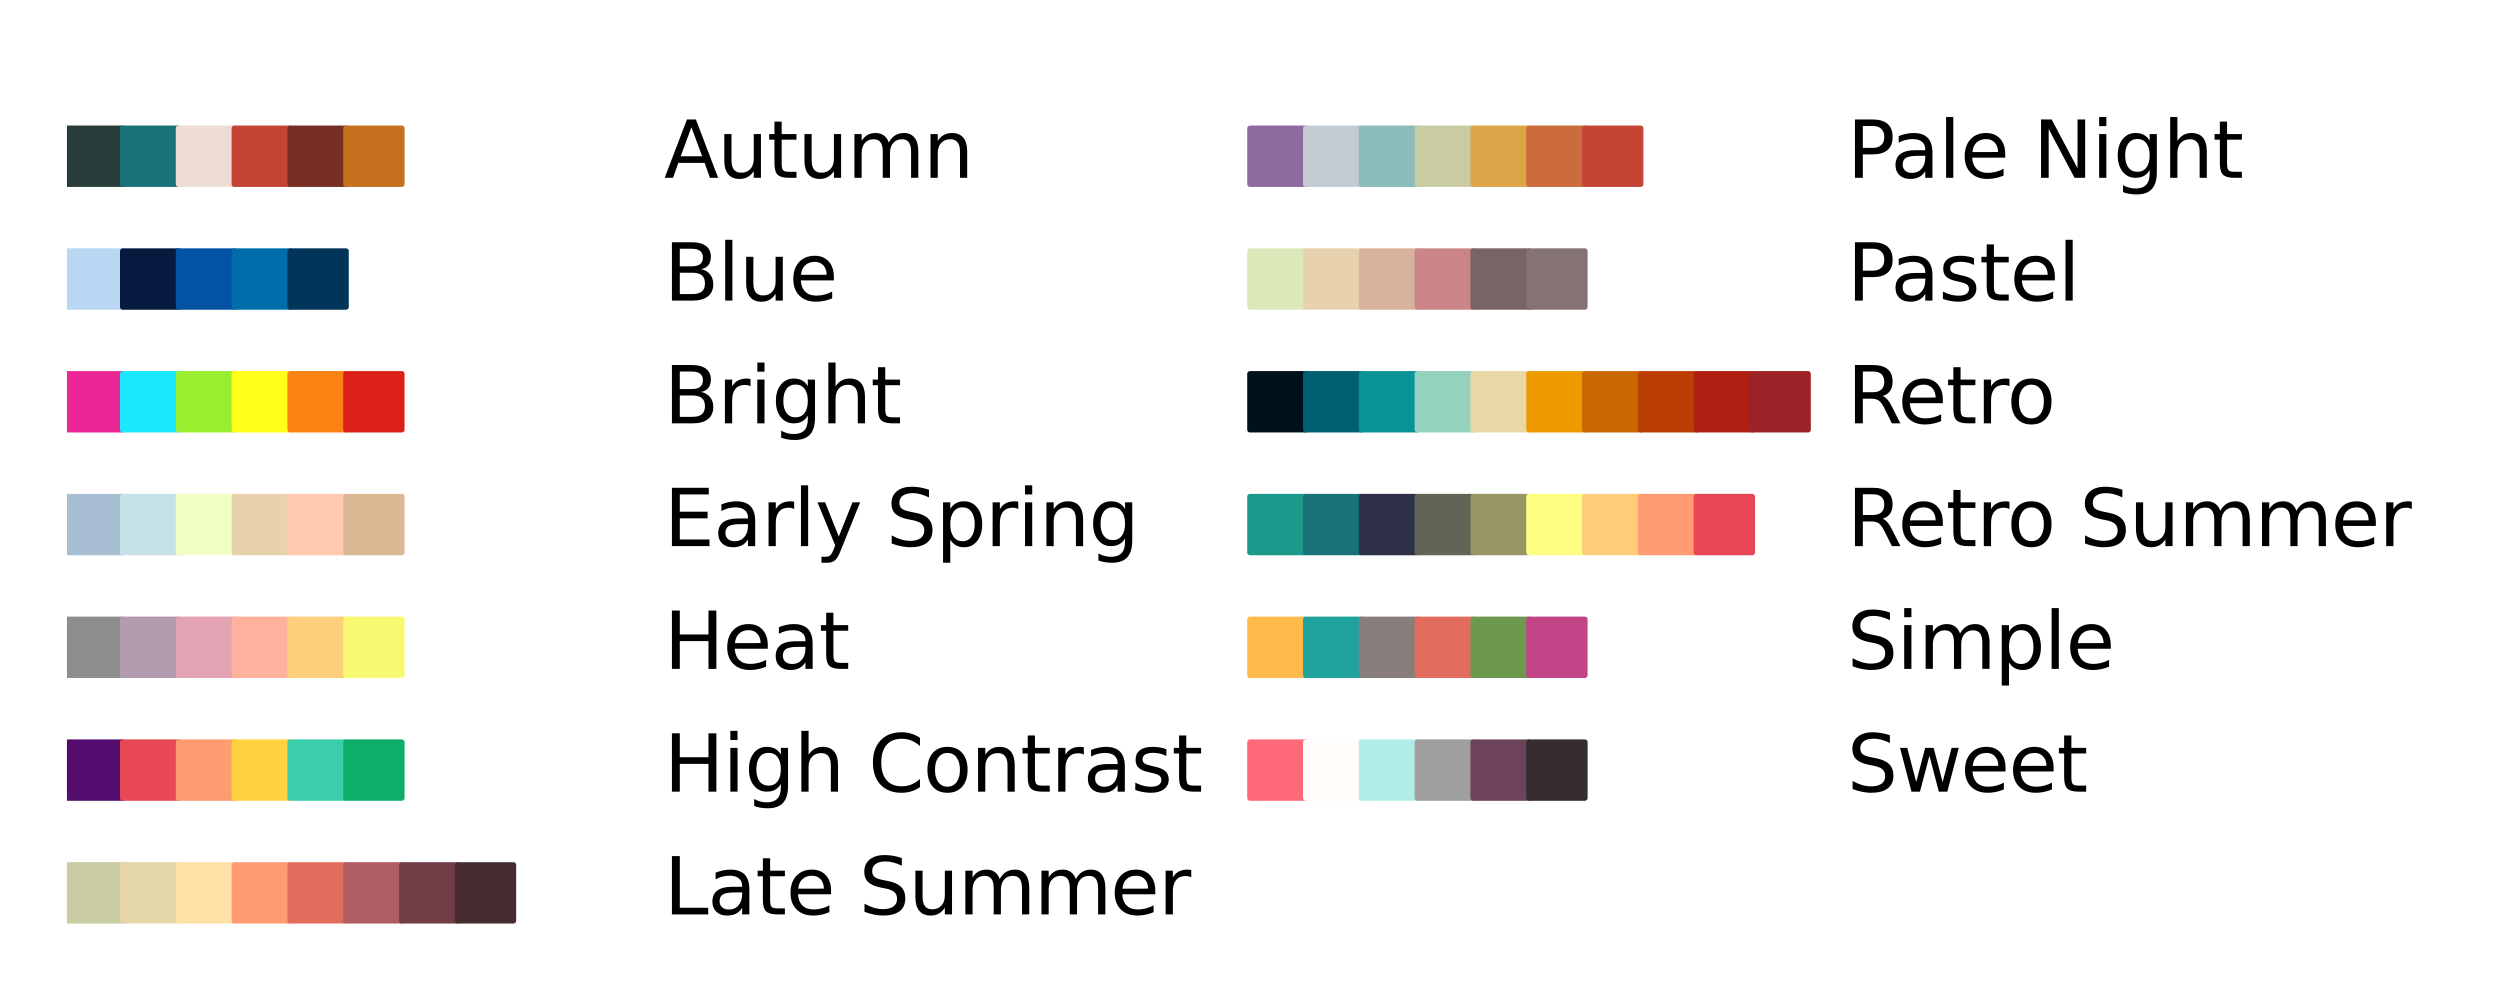<?xml version="1.0" encoding="utf-8" standalone="no"?>
<!DOCTYPE svg PUBLIC "-//W3C//DTD SVG 1.1//EN"
  "http://www.w3.org/Graphics/SVG/1.1/DTD/svg11.dtd">
<svg xmlns:xlink="http://www.w3.org/1999/xlink" width="448pt" height="178pt" viewBox="0 0 448 178" xmlns="http://www.w3.org/2000/svg" version="1.1">
 <defs>
  <style type="text/css">*{stroke-linejoin: round; stroke-linecap: butt}</style>
 </defs>
 <g id="figure_1">
  <g id="patch_1">
   <path d="M 0 178 
L 448 178 
L 448 0 
L 0 0 
z
" style="fill: #ffffff"/>
  </g>
  <g id="axes_1">
   <g id="patch_2">
    <path d="M 12 23 
L 22 23 
L 22 33 
L 12 33 
z
" clip-path="url(#p20f9c22b3d)" style="fill: #283d3b; stroke: #283d3b; stroke-linejoin: miter"/>
   </g>
   <g id="patch_3">
    <path d="M 22 23 
L 32 23 
L 32 33 
L 22 33 
z
" clip-path="url(#p20f9c22b3d)" style="fill: #197278; stroke: #197278; stroke-linejoin: miter"/>
   </g>
   <g id="patch_4">
    <path d="M 32 23 
L 42 23 
L 42 33 
L 32 33 
z
" clip-path="url(#p20f9c22b3d)" style="fill: #edddd4; stroke: #edddd4; stroke-linejoin: miter"/>
   </g>
   <g id="patch_5">
    <path d="M 42 23 
L 52 23 
L 52 33 
L 42 33 
z
" clip-path="url(#p20f9c22b3d)" style="fill: #c44536; stroke: #c44536; stroke-linejoin: miter"/>
   </g>
   <g id="patch_6">
    <path d="M 52 23 
L 62 23 
L 62 33 
L 52 33 
z
" clip-path="url(#p20f9c22b3d)" style="fill: #772e25; stroke: #772e25; stroke-linejoin: miter"/>
   </g>
   <g id="patch_7">
    <path d="M 62 23 
L 72 23 
L 72 33 
L 62 33 
z
" clip-path="url(#p20f9c22b3d)" style="fill: #c5711d; stroke: #c5711d; stroke-linejoin: miter"/>
   </g>
   <g id="patch_8">
    <path d="M 12 45 
L 22 45 
L 22 55 
L 12 55 
z
" clip-path="url(#p20f9c22b3d)" style="fill: #b9d6f2; stroke: #b9d6f2; stroke-linejoin: miter"/>
   </g>
   <g id="patch_9">
    <path d="M 22 45 
L 32 45 
L 32 55 
L 22 55 
z
" clip-path="url(#p20f9c22b3d)" style="fill: #061a40; stroke: #061a40; stroke-linejoin: miter"/>
   </g>
   <g id="patch_10">
    <path d="M 32 45 
L 42 45 
L 42 55 
L 32 55 
z
" clip-path="url(#p20f9c22b3d)" style="fill: #0353a4; stroke: #0353a4; stroke-linejoin: miter"/>
   </g>
   <g id="patch_11">
    <path d="M 42 45 
L 52 45 
L 52 55 
L 42 55 
z
" clip-path="url(#p20f9c22b3d)" style="fill: #006daa; stroke: #006daa; stroke-linejoin: miter"/>
   </g>
   <g id="patch_12">
    <path d="M 52 45 
L 62 45 
L 62 55 
L 52 55 
z
" clip-path="url(#p20f9c22b3d)" style="fill: #003559; stroke: #003559; stroke-linejoin: miter"/>
   </g>
   <g id="patch_13">
    <path d="M 12 67 
L 22 67 
L 22 77 
L 12 77 
z
" clip-path="url(#p20f9c22b3d)" style="fill: #ea2795; stroke: #ea2795; stroke-linejoin: miter"/>
   </g>
   <g id="patch_14">
    <path d="M 22 67 
L 32 67 
L 32 77 
L 22 77 
z
" clip-path="url(#p20f9c22b3d)" style="fill: #1be7ff; stroke: #1be7ff; stroke-linejoin: miter"/>
   </g>
   <g id="patch_15">
    <path d="M 32 67 
L 42 67 
L 42 77 
L 32 77 
z
" clip-path="url(#p20f9c22b3d)" style="fill: #98ef2e; stroke: #98ef2e; stroke-linejoin: miter"/>
   </g>
   <g id="patch_16">
    <path d="M 42 67 
L 52 67 
L 52 77 
L 42 77 
z
" clip-path="url(#p20f9c22b3d)" style="fill: #ffff19; stroke: #ffff19; stroke-linejoin: miter"/>
   </g>
   <g id="patch_17">
    <path d="M 52 67 
L 62 67 
L 62 77 
L 52 77 
z
" clip-path="url(#p20f9c22b3d)" style="fill: #fc8211; stroke: #fc8211; stroke-linejoin: miter"/>
   </g>
   <g id="patch_18">
    <path d="M 62 67 
L 72 67 
L 72 77 
L 62 77 
z
" clip-path="url(#p20f9c22b3d)" style="fill: #dc2019; stroke: #dc2019; stroke-linejoin: miter"/>
   </g>
   <g id="patch_19">
    <path d="M 12 89 
L 22 89 
L 22 99 
L 12 99 
z
" clip-path="url(#p20f9c22b3d)" style="fill: #a7bed3; stroke: #a7bed3; stroke-linejoin: miter"/>
   </g>
   <g id="patch_20">
    <path d="M 22 89 
L 32 89 
L 32 99 
L 22 99 
z
" clip-path="url(#p20f9c22b3d)" style="fill: #c6e2e9; stroke: #c6e2e9; stroke-linejoin: miter"/>
   </g>
   <g id="patch_21">
    <path d="M 32 89 
L 42 89 
L 42 99 
L 32 99 
z
" clip-path="url(#p20f9c22b3d)" style="fill: #f1ffc4; stroke: #f1ffc4; stroke-linejoin: miter"/>
   </g>
   <g id="patch_22">
    <path d="M 42 89 
L 52 89 
L 52 99 
L 42 99 
z
" clip-path="url(#p20f9c22b3d)" style="fill: #e8d2ae; stroke: #e8d2ae; stroke-linejoin: miter"/>
   </g>
   <g id="patch_23">
    <path d="M 52 89 
L 62 89 
L 62 99 
L 52 99 
z
" clip-path="url(#p20f9c22b3d)" style="fill: #ffcaaf; stroke: #ffcaaf; stroke-linejoin: miter"/>
   </g>
   <g id="patch_24">
    <path d="M 62 89 
L 72 89 
L 72 99 
L 62 99 
z
" clip-path="url(#p20f9c22b3d)" style="fill: #dab894; stroke: #dab894; stroke-linejoin: miter"/>
   </g>
   <g id="patch_25">
    <path d="M 12 111 
L 22 111 
L 22 121 
L 12 121 
z
" clip-path="url(#p20f9c22b3d)" style="fill: #8e8e8e; stroke: #8e8e8e; stroke-linejoin: miter"/>
   </g>
   <g id="patch_26">
    <path d="M 22 111 
L 32 111 
L 32 121 
L 22 121 
z
" clip-path="url(#p20f9c22b3d)" style="fill: #b19bad; stroke: #b19bad; stroke-linejoin: miter"/>
   </g>
   <g id="patch_27">
    <path d="M 32 111 
L 42 111 
L 42 121 
L 32 121 
z
" clip-path="url(#p20f9c22b3d)" style="fill: #e4a3b2; stroke: #e4a3b2; stroke-linejoin: miter"/>
   </g>
   <g id="patch_28">
    <path d="M 42 111 
L 52 111 
L 52 121 
L 42 121 
z
" clip-path="url(#p20f9c22b3d)" style="fill: #ffb19d; stroke: #ffb19d; stroke-linejoin: miter"/>
   </g>
   <g id="patch_29">
    <path d="M 52 111 
L 62 111 
L 62 121 
L 52 121 
z
" clip-path="url(#p20f9c22b3d)" style="fill: #ffcf7e; stroke: #ffcf7e; stroke-linejoin: miter"/>
   </g>
   <g id="patch_30">
    <path d="M 62 111 
L 72 111 
L 72 121 
L 62 121 
z
" clip-path="url(#p20f9c22b3d)" style="fill: #f9f871; stroke: #f9f871; stroke-linejoin: miter"/>
   </g>
   <g id="patch_31">
    <path d="M 12 133 
L 22 133 
L 22 143 
L 12 143 
z
" clip-path="url(#p20f9c22b3d)" style="fill: #540d6e; stroke: #540d6e; stroke-linejoin: miter"/>
   </g>
   <g id="patch_32">
    <path d="M 22 133 
L 32 133 
L 32 143 
L 22 143 
z
" clip-path="url(#p20f9c22b3d)" style="fill: #e84855; stroke: #e84855; stroke-linejoin: miter"/>
   </g>
   <g id="patch_33">
    <path d="M 32 133 
L 42 133 
L 42 143 
L 32 143 
z
" clip-path="url(#p20f9c22b3d)" style="fill: #ff9b71; stroke: #ff9b71; stroke-linejoin: miter"/>
   </g>
   <g id="patch_34">
    <path d="M 42 133 
L 52 133 
L 52 143 
L 42 143 
z
" clip-path="url(#p20f9c22b3d)" style="fill: #ffd23f; stroke: #ffd23f; stroke-linejoin: miter"/>
   </g>
   <g id="patch_35">
    <path d="M 52 133 
L 62 133 
L 62 143 
L 52 143 
z
" clip-path="url(#p20f9c22b3d)" style="fill: #3bceac; stroke: #3bceac; stroke-linejoin: miter"/>
   </g>
   <g id="patch_36">
    <path d="M 62 133 
L 72 133 
L 72 143 
L 62 143 
z
" clip-path="url(#p20f9c22b3d)" style="fill: #0ead69; stroke: #0ead69; stroke-linejoin: miter"/>
   </g>
   <g id="patch_37">
    <path d="M 12 155 
L 22 155 
L 22 165 
L 12 165 
z
" clip-path="url(#p20f9c22b3d)" style="fill: #c9cba3; stroke: #c9cba3; stroke-linejoin: miter"/>
   </g>
   <g id="patch_38">
    <path d="M 22 155 
L 32 155 
L 32 165 
L 22 165 
z
" clip-path="url(#p20f9c22b3d)" style="fill: #e4d6a6; stroke: #e4d6a6; stroke-linejoin: miter"/>
   </g>
   <g id="patch_39">
    <path d="M 32 155 
L 42 155 
L 42 165 
L 32 165 
z
" clip-path="url(#p20f9c22b3d)" style="fill: #ffe1a8; stroke: #ffe1a8; stroke-linejoin: miter"/>
   </g>
   <g id="patch_40">
    <path d="M 42 155 
L 52 155 
L 52 165 
L 42 165 
z
" clip-path="url(#p20f9c22b3d)" style="fill: #ff9b71; stroke: #ff9b71; stroke-linejoin: miter"/>
   </g>
   <g id="patch_41">
    <path d="M 52 155 
L 62 155 
L 62 165 
L 52 165 
z
" clip-path="url(#p20f9c22b3d)" style="fill: #e26d5c; stroke: #e26d5c; stroke-linejoin: miter"/>
   </g>
   <g id="patch_42">
    <path d="M 62 155 
L 72 155 
L 72 165 
L 62 165 
z
" clip-path="url(#p20f9c22b3d)" style="fill: #af5d63; stroke: #af5d63; stroke-linejoin: miter"/>
   </g>
   <g id="patch_43">
    <path d="M 72 155 
L 82 155 
L 82 165 
L 72 165 
z
" clip-path="url(#p20f9c22b3d)" style="fill: #723d46; stroke: #723d46; stroke-linejoin: miter"/>
   </g>
   <g id="patch_44">
    <path d="M 82 155 
L 92 155 
L 92 165 
L 82 165 
z
" clip-path="url(#p20f9c22b3d)" style="fill: #472d30; stroke: #472d30; stroke-linejoin: miter"/>
   </g>
   <g id="patch_45">
    <path d="M 224 23 
L 234 23 
L 234 33 
L 224 33 
z
" clip-path="url(#p20f9c22b3d)" style="fill: #8d6a9f; stroke: #8d6a9f; stroke-linejoin: miter"/>
   </g>
   <g id="patch_46">
    <path d="M 234 23 
L 244 23 
L 244 33 
L 234 33 
z
" clip-path="url(#p20f9c22b3d)" style="fill: #c5cbd3; stroke: #c5cbd3; stroke-linejoin: miter"/>
   </g>
   <g id="patch_47">
    <path d="M 244 23 
L 254 23 
L 254 33 
L 244 33 
z
" clip-path="url(#p20f9c22b3d)" style="fill: #8cbcb9; stroke: #8cbcb9; stroke-linejoin: miter"/>
   </g>
   <g id="patch_48">
    <path d="M 254 23 
L 264 23 
L 264 33 
L 254 33 
z
" clip-path="url(#p20f9c22b3d)" style="fill: #c9cba3; stroke: #c9cba3; stroke-linejoin: miter"/>
   </g>
   <g id="patch_49">
    <path d="M 264 23 
L 274 23 
L 274 33 
L 264 33 
z
" clip-path="url(#p20f9c22b3d)" style="fill: #dda448; stroke: #dda448; stroke-linejoin: miter"/>
   </g>
   <g id="patch_50">
    <path d="M 274 23 
L 284 23 
L 284 33 
L 274 33 
z
" clip-path="url(#p20f9c22b3d)" style="fill: #cc6c3c; stroke: #cc6c3c; stroke-linejoin: miter"/>
   </g>
   <g id="patch_51">
    <path d="M 284 23 
L 294 23 
L 294 33 
L 284 33 
z
" clip-path="url(#p20f9c22b3d)" style="fill: #c44536; stroke: #c44536; stroke-linejoin: miter"/>
   </g>
   <g id="patch_52">
    <path d="M 224 45 
L 234 45 
L 234 55 
L 224 55 
z
" clip-path="url(#p20f9c22b3d)" style="fill: #dde8b9; stroke: #dde8b9; stroke-linejoin: miter"/>
   </g>
   <g id="patch_53">
    <path d="M 234 45 
L 244 45 
L 244 55 
L 234 55 
z
" clip-path="url(#p20f9c22b3d)" style="fill: #e8d2ae; stroke: #e8d2ae; stroke-linejoin: miter"/>
   </g>
   <g id="patch_54">
    <path d="M 244 45 
L 254 45 
L 254 55 
L 244 55 
z
" clip-path="url(#p20f9c22b3d)" style="fill: #d7b29d; stroke: #d7b29d; stroke-linejoin: miter"/>
   </g>
   <g id="patch_55">
    <path d="M 254 45 
L 264 45 
L 264 55 
L 254 55 
z
" clip-path="url(#p20f9c22b3d)" style="fill: #cb8589; stroke: #cb8589; stroke-linejoin: miter"/>
   </g>
   <g id="patch_56">
    <path d="M 264 45 
L 274 45 
L 274 55 
L 264 55 
z
" clip-path="url(#p20f9c22b3d)" style="fill: #796465; stroke: #796465; stroke-linejoin: miter"/>
   </g>
   <g id="patch_57">
    <path d="M 274 45 
L 284 45 
L 284 55 
L 274 55 
z
" clip-path="url(#p20f9c22b3d)" style="fill: #857273; stroke: #857273; stroke-linejoin: miter"/>
   </g>
   <g id="patch_58">
    <path d="M 224 67 
L 234 67 
L 234 77 
L 224 77 
z
" clip-path="url(#p20f9c22b3d)" style="fill: #001219; stroke: #001219; stroke-linejoin: miter"/>
   </g>
   <g id="patch_59">
    <path d="M 234 67 
L 244 67 
L 244 77 
L 234 77 
z
" clip-path="url(#p20f9c22b3d)" style="fill: #005f73; stroke: #005f73; stroke-linejoin: miter"/>
   </g>
   <g id="patch_60">
    <path d="M 244 67 
L 254 67 
L 254 77 
L 244 77 
z
" clip-path="url(#p20f9c22b3d)" style="fill: #0a9396; stroke: #0a9396; stroke-linejoin: miter"/>
   </g>
   <g id="patch_61">
    <path d="M 254 67 
L 264 67 
L 264 77 
L 254 77 
z
" clip-path="url(#p20f9c22b3d)" style="fill: #94d2bd; stroke: #94d2bd; stroke-linejoin: miter"/>
   </g>
   <g id="patch_62">
    <path d="M 264 67 
L 274 67 
L 274 77 
L 264 77 
z
" clip-path="url(#p20f9c22b3d)" style="fill: #e9d8a6; stroke: #e9d8a6; stroke-linejoin: miter"/>
   </g>
   <g id="patch_63">
    <path d="M 274 67 
L 284 67 
L 284 77 
L 274 77 
z
" clip-path="url(#p20f9c22b3d)" style="fill: #ee9b00; stroke: #ee9b00; stroke-linejoin: miter"/>
   </g>
   <g id="patch_64">
    <path d="M 284 67 
L 294 67 
L 294 77 
L 284 77 
z
" clip-path="url(#p20f9c22b3d)" style="fill: #ca6702; stroke: #ca6702; stroke-linejoin: miter"/>
   </g>
   <g id="patch_65">
    <path d="M 294 67 
L 304 67 
L 304 77 
L 294 77 
z
" clip-path="url(#p20f9c22b3d)" style="fill: #bb3e03; stroke: #bb3e03; stroke-linejoin: miter"/>
   </g>
   <g id="patch_66">
    <path d="M 304 67 
L 314 67 
L 314 77 
L 304 77 
z
" clip-path="url(#p20f9c22b3d)" style="fill: #ae2012; stroke: #ae2012; stroke-linejoin: miter"/>
   </g>
   <g id="patch_67">
    <path d="M 314 67 
L 324 67 
L 324 77 
L 314 77 
z
" clip-path="url(#p20f9c22b3d)" style="fill: #9b2226; stroke: #9b2226; stroke-linejoin: miter"/>
   </g>
   <g id="patch_68">
    <path d="M 224 89 
L 234 89 
L 234 99 
L 224 99 
z
" clip-path="url(#p20f9c22b3d)" style="fill: #1b998b; stroke: #1b998b; stroke-linejoin: miter"/>
   </g>
   <g id="patch_69">
    <path d="M 234 89 
L 244 89 
L 244 99 
L 234 99 
z
" clip-path="url(#p20f9c22b3d)" style="fill: #197278; stroke: #197278; stroke-linejoin: miter"/>
   </g>
   <g id="patch_70">
    <path d="M 244 89 
L 254 89 
L 254 99 
L 244 99 
z
" clip-path="url(#p20f9c22b3d)" style="fill: #2d3047; stroke: #2d3047; stroke-linejoin: miter"/>
   </g>
   <g id="patch_71">
    <path d="M 254 89 
L 264 89 
L 264 99 
L 254 99 
z
" clip-path="url(#p20f9c22b3d)" style="fill: #626456; stroke: #626456; stroke-linejoin: miter"/>
   </g>
   <g id="patch_72">
    <path d="M 264 89 
L 274 89 
L 274 99 
L 264 99 
z
" clip-path="url(#p20f9c22b3d)" style="fill: #969765; stroke: #969765; stroke-linejoin: miter"/>
   </g>
   <g id="patch_73">
    <path d="M 274 89 
L 284 89 
L 284 99 
L 274 99 
z
" clip-path="url(#p20f9c22b3d)" style="fill: #fffd82; stroke: #fffd82; stroke-linejoin: miter"/>
   </g>
   <g id="patch_74">
    <path d="M 284 89 
L 294 89 
L 294 99 
L 284 99 
z
" clip-path="url(#p20f9c22b3d)" style="fill: #ffcc7a; stroke: #ffcc7a; stroke-linejoin: miter"/>
   </g>
   <g id="patch_75">
    <path d="M 294 89 
L 304 89 
L 304 99 
L 294 99 
z
" clip-path="url(#p20f9c22b3d)" style="fill: #ff9b71; stroke: #ff9b71; stroke-linejoin: miter"/>
   </g>
   <g id="patch_76">
    <path d="M 304 89 
L 314 89 
L 314 99 
L 304 99 
z
" clip-path="url(#p20f9c22b3d)" style="fill: #e84855; stroke: #e84855; stroke-linejoin: miter"/>
   </g>
   <g id="patch_77">
    <path d="M 224 111 
L 234 111 
L 234 121 
L 224 121 
z
" clip-path="url(#p20f9c22b3d)" style="fill: #ffba49; stroke: #ffba49; stroke-linejoin: miter"/>
   </g>
   <g id="patch_78">
    <path d="M 234 111 
L 244 111 
L 244 121 
L 234 121 
z
" clip-path="url(#p20f9c22b3d)" style="fill: #20a39e; stroke: #20a39e; stroke-linejoin: miter"/>
   </g>
   <g id="patch_79">
    <path d="M 244 111 
L 254 111 
L 254 121 
L 244 121 
z
" clip-path="url(#p20f9c22b3d)" style="fill: #887f7d; stroke: #887f7d; stroke-linejoin: miter"/>
   </g>
   <g id="patch_80">
    <path d="M 254 111 
L 264 111 
L 264 121 
L 254 121 
z
" clip-path="url(#p20f9c22b3d)" style="fill: #e26d5c; stroke: #e26d5c; stroke-linejoin: miter"/>
   </g>
   <g id="patch_81">
    <path d="M 264 111 
L 274 111 
L 274 121 
L 264 121 
z
" clip-path="url(#p20f9c22b3d)" style="fill: #6c994e; stroke: #6c994e; stroke-linejoin: miter"/>
   </g>
   <g id="patch_82">
    <path d="M 274 111 
L 284 111 
L 284 121 
L 274 121 
z
" clip-path="url(#p20f9c22b3d)" style="fill: #c14487; stroke: #c14487; stroke-linejoin: miter"/>
   </g>
   <g id="patch_83">
    <path d="M 224 133 
L 234 133 
L 234 143 
L 224 143 
z
" clip-path="url(#p20f9c22b3d)" style="fill: #ff6978; stroke: #ff6978; stroke-linejoin: miter"/>
   </g>
   <g id="patch_84">
    <path d="M 234 133 
L 244 133 
L 244 143 
L 234 143 
z
" clip-path="url(#p20f9c22b3d)" style="fill: #fffcf9; stroke: #fffcf9; stroke-linejoin: miter"/>
   </g>
   <g id="patch_85">
    <path d="M 244 133 
L 254 133 
L 254 143 
L 244 143 
z
" clip-path="url(#p20f9c22b3d)" style="fill: #b1ede8; stroke: #b1ede8; stroke-linejoin: miter"/>
   </g>
   <g id="patch_86">
    <path d="M 254 133 
L 264 133 
L 264 143 
L 254 143 
z
" clip-path="url(#p20f9c22b3d)" style="fill: #9f9f9f; stroke: #9f9f9f; stroke-linejoin: miter"/>
   </g>
   <g id="patch_87">
    <path d="M 264 133 
L 274 133 
L 274 143 
L 264 143 
z
" clip-path="url(#p20f9c22b3d)" style="fill: #6d435a; stroke: #6d435a; stroke-linejoin: miter"/>
   </g>
   <g id="patch_88">
    <path d="M 274 133 
L 284 133 
L 284 143 
L 274 143 
z
" clip-path="url(#p20f9c22b3d)" style="fill: #352d2f; stroke: #352d2f; stroke-linejoin: miter"/>
   </g>
   <g id="text_1">
    <!-- Autumn -->
    <g transform="translate(119 31.863) scale(0.14 -0.14)">
     <defs>
      <path id="DejaVuSans-41" d="M 2188 4044 
L 1331 1722 
L 3047 1722 
L 2188 4044 
z
M 1831 4666 
L 2547 4666 
L 4325 0 
L 3669 0 
L 3244 1197 
L 1141 1197 
L 716 0 
L 50 0 
L 1831 4666 
z
" transform="scale(0.016)"/>
      <path id="DejaVuSans-75" d="M 544 1381 
L 544 3500 
L 1119 3500 
L 1119 1403 
Q 1119 906 1312 657 
Q 1506 409 1894 409 
Q 2359 409 2629 706 
Q 2900 1003 2900 1516 
L 2900 3500 
L 3475 3500 
L 3475 0 
L 2900 0 
L 2900 538 
Q 2691 219 2414 64 
Q 2138 -91 1772 -91 
Q 1169 -91 856 284 
Q 544 659 544 1381 
z
M 1991 3584 
L 1991 3584 
z
" transform="scale(0.016)"/>
      <path id="DejaVuSans-74" d="M 1172 4494 
L 1172 3500 
L 2356 3500 
L 2356 3053 
L 1172 3053 
L 1172 1153 
Q 1172 725 1289 603 
Q 1406 481 1766 481 
L 2356 481 
L 2356 0 
L 1766 0 
Q 1100 0 847 248 
Q 594 497 594 1153 
L 594 3053 
L 172 3053 
L 172 3500 
L 594 3500 
L 594 4494 
L 1172 4494 
z
" transform="scale(0.016)"/>
      <path id="DejaVuSans-6d" d="M 3328 2828 
Q 3544 3216 3844 3400 
Q 4144 3584 4550 3584 
Q 5097 3584 5394 3201 
Q 5691 2819 5691 2113 
L 5691 0 
L 5113 0 
L 5113 2094 
Q 5113 2597 4934 2840 
Q 4756 3084 4391 3084 
Q 3944 3084 3684 2787 
Q 3425 2491 3425 1978 
L 3425 0 
L 2847 0 
L 2847 2094 
Q 2847 2600 2669 2842 
Q 2491 3084 2119 3084 
Q 1678 3084 1418 2786 
Q 1159 2488 1159 1978 
L 1159 0 
L 581 0 
L 581 3500 
L 1159 3500 
L 1159 2956 
Q 1356 3278 1631 3431 
Q 1906 3584 2284 3584 
Q 2666 3584 2933 3390 
Q 3200 3197 3328 2828 
z
" transform="scale(0.016)"/>
      <path id="DejaVuSans-6e" d="M 3513 2113 
L 3513 0 
L 2938 0 
L 2938 2094 
Q 2938 2591 2744 2837 
Q 2550 3084 2163 3084 
Q 1697 3084 1428 2787 
Q 1159 2491 1159 1978 
L 1159 0 
L 581 0 
L 581 3500 
L 1159 3500 
L 1159 2956 
Q 1366 3272 1645 3428 
Q 1925 3584 2291 3584 
Q 2894 3584 3203 3211 
Q 3513 2838 3513 2113 
z
" transform="scale(0.016)"/>
     </defs>
     <use xlink:href="#DejaVuSans-41"/>
     <use xlink:href="#DejaVuSans-75" x="68.408"/>
     <use xlink:href="#DejaVuSans-74" x="131.787"/>
     <use xlink:href="#DejaVuSans-75" x="170.996"/>
     <use xlink:href="#DejaVuSans-6d" x="234.375"/>
     <use xlink:href="#DejaVuSans-6e" x="331.787"/>
    </g>
   </g>
   <g id="text_2">
    <!-- Blue -->
    <g transform="translate(119 53.863) scale(0.14 -0.14)">
     <defs>
      <path id="DejaVuSans-42" d="M 1259 2228 
L 1259 519 
L 2272 519 
Q 2781 519 3026 730 
Q 3272 941 3272 1375 
Q 3272 1813 3026 2020 
Q 2781 2228 2272 2228 
L 1259 2228 
z
M 1259 4147 
L 1259 2741 
L 2194 2741 
Q 2656 2741 2882 2914 
Q 3109 3088 3109 3444 
Q 3109 3797 2882 3972 
Q 2656 4147 2194 4147 
L 1259 4147 
z
M 628 4666 
L 2241 4666 
Q 2963 4666 3353 4366 
Q 3744 4066 3744 3513 
Q 3744 3084 3544 2831 
Q 3344 2578 2956 2516 
Q 3422 2416 3680 2098 
Q 3938 1781 3938 1306 
Q 3938 681 3513 340 
Q 3088 0 2303 0 
L 628 0 
L 628 4666 
z
" transform="scale(0.016)"/>
      <path id="DejaVuSans-6c" d="M 603 4863 
L 1178 4863 
L 1178 0 
L 603 0 
L 603 4863 
z
" transform="scale(0.016)"/>
      <path id="DejaVuSans-65" d="M 3597 1894 
L 3597 1613 
L 953 1613 
Q 991 1019 1311 708 
Q 1631 397 2203 397 
Q 2534 397 2845 478 
Q 3156 559 3463 722 
L 3463 178 
Q 3153 47 2828 -22 
Q 2503 -91 2169 -91 
Q 1331 -91 842 396 
Q 353 884 353 1716 
Q 353 2575 817 3079 
Q 1281 3584 2069 3584 
Q 2775 3584 3186 3129 
Q 3597 2675 3597 1894 
z
M 3022 2063 
Q 3016 2534 2758 2815 
Q 2500 3097 2075 3097 
Q 1594 3097 1305 2825 
Q 1016 2553 972 2059 
L 3022 2063 
z
" transform="scale(0.016)"/>
     </defs>
     <use xlink:href="#DejaVuSans-42"/>
     <use xlink:href="#DejaVuSans-6c" x="68.604"/>
     <use xlink:href="#DejaVuSans-75" x="96.387"/>
     <use xlink:href="#DejaVuSans-65" x="159.766"/>
    </g>
   </g>
   <g id="text_3">
    <!-- Bright -->
    <g transform="translate(119 75.863) scale(0.14 -0.14)">
     <defs>
      <path id="DejaVuSans-72" d="M 2631 2963 
Q 2534 3019 2420 3045 
Q 2306 3072 2169 3072 
Q 1681 3072 1420 2755 
Q 1159 2438 1159 1844 
L 1159 0 
L 581 0 
L 581 3500 
L 1159 3500 
L 1159 2956 
Q 1341 3275 1631 3429 
Q 1922 3584 2338 3584 
Q 2397 3584 2469 3576 
Q 2541 3569 2628 3553 
L 2631 2963 
z
" transform="scale(0.016)"/>
      <path id="DejaVuSans-69" d="M 603 3500 
L 1178 3500 
L 1178 0 
L 603 0 
L 603 3500 
z
M 603 4863 
L 1178 4863 
L 1178 4134 
L 603 4134 
L 603 4863 
z
" transform="scale(0.016)"/>
      <path id="DejaVuSans-67" d="M 2906 1791 
Q 2906 2416 2648 2759 
Q 2391 3103 1925 3103 
Q 1463 3103 1205 2759 
Q 947 2416 947 1791 
Q 947 1169 1205 825 
Q 1463 481 1925 481 
Q 2391 481 2648 825 
Q 2906 1169 2906 1791 
z
M 3481 434 
Q 3481 -459 3084 -895 
Q 2688 -1331 1869 -1331 
Q 1566 -1331 1297 -1286 
Q 1028 -1241 775 -1147 
L 775 -588 
Q 1028 -725 1275 -790 
Q 1522 -856 1778 -856 
Q 2344 -856 2625 -561 
Q 2906 -266 2906 331 
L 2906 616 
Q 2728 306 2450 153 
Q 2172 0 1784 0 
Q 1141 0 747 490 
Q 353 981 353 1791 
Q 353 2603 747 3093 
Q 1141 3584 1784 3584 
Q 2172 3584 2450 3431 
Q 2728 3278 2906 2969 
L 2906 3500 
L 3481 3500 
L 3481 434 
z
" transform="scale(0.016)"/>
      <path id="DejaVuSans-68" d="M 3513 2113 
L 3513 0 
L 2938 0 
L 2938 2094 
Q 2938 2591 2744 2837 
Q 2550 3084 2163 3084 
Q 1697 3084 1428 2787 
Q 1159 2491 1159 1978 
L 1159 0 
L 581 0 
L 581 4863 
L 1159 4863 
L 1159 2956 
Q 1366 3272 1645 3428 
Q 1925 3584 2291 3584 
Q 2894 3584 3203 3211 
Q 3513 2838 3513 2113 
z
" transform="scale(0.016)"/>
     </defs>
     <use xlink:href="#DejaVuSans-42"/>
     <use xlink:href="#DejaVuSans-72" x="68.604"/>
     <use xlink:href="#DejaVuSans-69" x="109.717"/>
     <use xlink:href="#DejaVuSans-67" x="137.5"/>
     <use xlink:href="#DejaVuSans-68" x="200.977"/>
     <use xlink:href="#DejaVuSans-74" x="264.355"/>
    </g>
   </g>
   <g id="text_4">
    <!-- Early Spring -->
    <g transform="translate(119 97.863) scale(0.14 -0.14)">
     <defs>
      <path id="DejaVuSans-45" d="M 628 4666 
L 3578 4666 
L 3578 4134 
L 1259 4134 
L 1259 2753 
L 3481 2753 
L 3481 2222 
L 1259 2222 
L 1259 531 
L 3634 531 
L 3634 0 
L 628 0 
L 628 4666 
z
" transform="scale(0.016)"/>
      <path id="DejaVuSans-61" d="M 2194 1759 
Q 1497 1759 1228 1600 
Q 959 1441 959 1056 
Q 959 750 1161 570 
Q 1363 391 1709 391 
Q 2188 391 2477 730 
Q 2766 1069 2766 1631 
L 2766 1759 
L 2194 1759 
z
M 3341 1997 
L 3341 0 
L 2766 0 
L 2766 531 
Q 2569 213 2275 61 
Q 1981 -91 1556 -91 
Q 1019 -91 701 211 
Q 384 513 384 1019 
Q 384 1609 779 1909 
Q 1175 2209 1959 2209 
L 2766 2209 
L 2766 2266 
Q 2766 2663 2505 2880 
Q 2244 3097 1772 3097 
Q 1472 3097 1187 3025 
Q 903 2953 641 2809 
L 641 3341 
Q 956 3463 1253 3523 
Q 1550 3584 1831 3584 
Q 2591 3584 2966 3190 
Q 3341 2797 3341 1997 
z
" transform="scale(0.016)"/>
      <path id="DejaVuSans-79" d="M 2059 -325 
Q 1816 -950 1584 -1140 
Q 1353 -1331 966 -1331 
L 506 -1331 
L 506 -850 
L 844 -850 
Q 1081 -850 1212 -737 
Q 1344 -625 1503 -206 
L 1606 56 
L 191 3500 
L 800 3500 
L 1894 763 
L 2988 3500 
L 3597 3500 
L 2059 -325 
z
" transform="scale(0.016)"/>
      <path id="DejaVuSans-20" transform="scale(0.016)"/>
      <path id="DejaVuSans-53" d="M 3425 4513 
L 3425 3897 
Q 3066 4069 2747 4153 
Q 2428 4238 2131 4238 
Q 1616 4238 1336 4038 
Q 1056 3838 1056 3469 
Q 1056 3159 1242 3001 
Q 1428 2844 1947 2747 
L 2328 2669 
Q 3034 2534 3370 2195 
Q 3706 1856 3706 1288 
Q 3706 609 3251 259 
Q 2797 -91 1919 -91 
Q 1588 -91 1214 -16 
Q 841 59 441 206 
L 441 856 
Q 825 641 1194 531 
Q 1563 422 1919 422 
Q 2459 422 2753 634 
Q 3047 847 3047 1241 
Q 3047 1584 2836 1778 
Q 2625 1972 2144 2069 
L 1759 2144 
Q 1053 2284 737 2584 
Q 422 2884 422 3419 
Q 422 4038 858 4394 
Q 1294 4750 2059 4750 
Q 2388 4750 2728 4690 
Q 3069 4631 3425 4513 
z
" transform="scale(0.016)"/>
      <path id="DejaVuSans-70" d="M 1159 525 
L 1159 -1331 
L 581 -1331 
L 581 3500 
L 1159 3500 
L 1159 2969 
Q 1341 3281 1617 3432 
Q 1894 3584 2278 3584 
Q 2916 3584 3314 3078 
Q 3713 2572 3713 1747 
Q 3713 922 3314 415 
Q 2916 -91 2278 -91 
Q 1894 -91 1617 61 
Q 1341 213 1159 525 
z
M 3116 1747 
Q 3116 2381 2855 2742 
Q 2594 3103 2138 3103 
Q 1681 3103 1420 2742 
Q 1159 2381 1159 1747 
Q 1159 1113 1420 752 
Q 1681 391 2138 391 
Q 2594 391 2855 752 
Q 3116 1113 3116 1747 
z
" transform="scale(0.016)"/>
     </defs>
     <use xlink:href="#DejaVuSans-45"/>
     <use xlink:href="#DejaVuSans-61" x="63.184"/>
     <use xlink:href="#DejaVuSans-72" x="124.463"/>
     <use xlink:href="#DejaVuSans-6c" x="165.576"/>
     <use xlink:href="#DejaVuSans-79" x="193.359"/>
     <use xlink:href="#DejaVuSans-20" x="252.539"/>
     <use xlink:href="#DejaVuSans-53" x="284.326"/>
     <use xlink:href="#DejaVuSans-70" x="347.803"/>
     <use xlink:href="#DejaVuSans-72" x="411.279"/>
     <use xlink:href="#DejaVuSans-69" x="452.393"/>
     <use xlink:href="#DejaVuSans-6e" x="480.176"/>
     <use xlink:href="#DejaVuSans-67" x="543.555"/>
    </g>
   </g>
   <g id="text_5">
    <!-- Heat -->
    <g transform="translate(119 119.863) scale(0.14 -0.14)">
     <defs>
      <path id="DejaVuSans-48" d="M 628 4666 
L 1259 4666 
L 1259 2753 
L 3553 2753 
L 3553 4666 
L 4184 4666 
L 4184 0 
L 3553 0 
L 3553 2222 
L 1259 2222 
L 1259 0 
L 628 0 
L 628 4666 
z
" transform="scale(0.016)"/>
     </defs>
     <use xlink:href="#DejaVuSans-48"/>
     <use xlink:href="#DejaVuSans-65" x="75.195"/>
     <use xlink:href="#DejaVuSans-61" x="136.719"/>
     <use xlink:href="#DejaVuSans-74" x="197.998"/>
    </g>
   </g>
   <g id="text_6">
    <!-- High Contrast -->
    <g transform="translate(119 141.863) scale(0.14 -0.14)">
     <defs>
      <path id="DejaVuSans-43" d="M 4122 4306 
L 4122 3641 
Q 3803 3938 3442 4084 
Q 3081 4231 2675 4231 
Q 1875 4231 1450 3742 
Q 1025 3253 1025 2328 
Q 1025 1406 1450 917 
Q 1875 428 2675 428 
Q 3081 428 3442 575 
Q 3803 722 4122 1019 
L 4122 359 
Q 3791 134 3420 21 
Q 3050 -91 2638 -91 
Q 1578 -91 968 557 
Q 359 1206 359 2328 
Q 359 3453 968 4101 
Q 1578 4750 2638 4750 
Q 3056 4750 3426 4639 
Q 3797 4528 4122 4306 
z
" transform="scale(0.016)"/>
      <path id="DejaVuSans-6f" d="M 1959 3097 
Q 1497 3097 1228 2736 
Q 959 2375 959 1747 
Q 959 1119 1226 758 
Q 1494 397 1959 397 
Q 2419 397 2687 759 
Q 2956 1122 2956 1747 
Q 2956 2369 2687 2733 
Q 2419 3097 1959 3097 
z
M 1959 3584 
Q 2709 3584 3137 3096 
Q 3566 2609 3566 1747 
Q 3566 888 3137 398 
Q 2709 -91 1959 -91 
Q 1206 -91 779 398 
Q 353 888 353 1747 
Q 353 2609 779 3096 
Q 1206 3584 1959 3584 
z
" transform="scale(0.016)"/>
      <path id="DejaVuSans-73" d="M 2834 3397 
L 2834 2853 
Q 2591 2978 2328 3040 
Q 2066 3103 1784 3103 
Q 1356 3103 1142 2972 
Q 928 2841 928 2578 
Q 928 2378 1081 2264 
Q 1234 2150 1697 2047 
L 1894 2003 
Q 2506 1872 2764 1633 
Q 3022 1394 3022 966 
Q 3022 478 2636 193 
Q 2250 -91 1575 -91 
Q 1294 -91 989 -36 
Q 684 19 347 128 
L 347 722 
Q 666 556 975 473 
Q 1284 391 1588 391 
Q 1994 391 2212 530 
Q 2431 669 2431 922 
Q 2431 1156 2273 1281 
Q 2116 1406 1581 1522 
L 1381 1569 
Q 847 1681 609 1914 
Q 372 2147 372 2553 
Q 372 3047 722 3315 
Q 1072 3584 1716 3584 
Q 2034 3584 2315 3537 
Q 2597 3491 2834 3397 
z
" transform="scale(0.016)"/>
     </defs>
     <use xlink:href="#DejaVuSans-48"/>
     <use xlink:href="#DejaVuSans-69" x="75.195"/>
     <use xlink:href="#DejaVuSans-67" x="102.979"/>
     <use xlink:href="#DejaVuSans-68" x="166.455"/>
     <use xlink:href="#DejaVuSans-20" x="229.834"/>
     <use xlink:href="#DejaVuSans-43" x="261.621"/>
     <use xlink:href="#DejaVuSans-6f" x="331.445"/>
     <use xlink:href="#DejaVuSans-6e" x="392.627"/>
     <use xlink:href="#DejaVuSans-74" x="456.006"/>
     <use xlink:href="#DejaVuSans-72" x="495.215"/>
     <use xlink:href="#DejaVuSans-61" x="536.328"/>
     <use xlink:href="#DejaVuSans-73" x="597.607"/>
     <use xlink:href="#DejaVuSans-74" x="649.707"/>
    </g>
   </g>
   <g id="text_7">
    <!-- Late Summer -->
    <g transform="translate(119 163.863) scale(0.14 -0.14)">
     <defs>
      <path id="DejaVuSans-4c" d="M 628 4666 
L 1259 4666 
L 1259 531 
L 3531 531 
L 3531 0 
L 628 0 
L 628 4666 
z
" transform="scale(0.016)"/>
     </defs>
     <use xlink:href="#DejaVuSans-4c"/>
     <use xlink:href="#DejaVuSans-61" x="55.713"/>
     <use xlink:href="#DejaVuSans-74" x="116.992"/>
     <use xlink:href="#DejaVuSans-65" x="156.201"/>
     <use xlink:href="#DejaVuSans-20" x="217.725"/>
     <use xlink:href="#DejaVuSans-53" x="249.512"/>
     <use xlink:href="#DejaVuSans-75" x="312.988"/>
     <use xlink:href="#DejaVuSans-6d" x="376.367"/>
     <use xlink:href="#DejaVuSans-6d" x="473.779"/>
     <use xlink:href="#DejaVuSans-65" x="571.191"/>
     <use xlink:href="#DejaVuSans-72" x="632.715"/>
    </g>
   </g>
   <g id="text_8">
    <!-- Pale Night -->
    <g transform="translate(331 31.863) scale(0.14 -0.14)">
     <defs>
      <path id="DejaVuSans-50" d="M 1259 4147 
L 1259 2394 
L 2053 2394 
Q 2494 2394 2734 2622 
Q 2975 2850 2975 3272 
Q 2975 3691 2734 3919 
Q 2494 4147 2053 4147 
L 1259 4147 
z
M 628 4666 
L 2053 4666 
Q 2838 4666 3239 4311 
Q 3641 3956 3641 3272 
Q 3641 2581 3239 2228 
Q 2838 1875 2053 1875 
L 1259 1875 
L 1259 0 
L 628 0 
L 628 4666 
z
" transform="scale(0.016)"/>
      <path id="DejaVuSans-4e" d="M 628 4666 
L 1478 4666 
L 3547 763 
L 3547 4666 
L 4159 4666 
L 4159 0 
L 3309 0 
L 1241 3903 
L 1241 0 
L 628 0 
L 628 4666 
z
" transform="scale(0.016)"/>
     </defs>
     <use xlink:href="#DejaVuSans-50"/>
     <use xlink:href="#DejaVuSans-61" x="55.803"/>
     <use xlink:href="#DejaVuSans-6c" x="117.082"/>
     <use xlink:href="#DejaVuSans-65" x="144.865"/>
     <use xlink:href="#DejaVuSans-20" x="206.389"/>
     <use xlink:href="#DejaVuSans-4e" x="238.176"/>
     <use xlink:href="#DejaVuSans-69" x="312.98"/>
     <use xlink:href="#DejaVuSans-67" x="340.764"/>
     <use xlink:href="#DejaVuSans-68" x="404.24"/>
     <use xlink:href="#DejaVuSans-74" x="467.619"/>
    </g>
   </g>
   <g id="text_9">
    <!-- Pastel -->
    <g transform="translate(331 53.863) scale(0.14 -0.14)">
     <use xlink:href="#DejaVuSans-50"/>
     <use xlink:href="#DejaVuSans-61" x="55.803"/>
     <use xlink:href="#DejaVuSans-73" x="117.082"/>
     <use xlink:href="#DejaVuSans-74" x="169.182"/>
     <use xlink:href="#DejaVuSans-65" x="208.391"/>
     <use xlink:href="#DejaVuSans-6c" x="269.914"/>
    </g>
   </g>
   <g id="text_10">
    <!-- Retro -->
    <g transform="translate(331 75.863) scale(0.14 -0.14)">
     <defs>
      <path id="DejaVuSans-52" d="M 2841 2188 
Q 3044 2119 3236 1894 
Q 3428 1669 3622 1275 
L 4263 0 
L 3584 0 
L 2988 1197 
Q 2756 1666 2539 1819 
Q 2322 1972 1947 1972 
L 1259 1972 
L 1259 0 
L 628 0 
L 628 4666 
L 2053 4666 
Q 2853 4666 3247 4331 
Q 3641 3997 3641 3322 
Q 3641 2881 3436 2590 
Q 3231 2300 2841 2188 
z
M 1259 4147 
L 1259 2491 
L 2053 2491 
Q 2509 2491 2742 2702 
Q 2975 2913 2975 3322 
Q 2975 3731 2742 3939 
Q 2509 4147 2053 4147 
L 1259 4147 
z
" transform="scale(0.016)"/>
     </defs>
     <use xlink:href="#DejaVuSans-52"/>
     <use xlink:href="#DejaVuSans-65" x="64.982"/>
     <use xlink:href="#DejaVuSans-74" x="126.506"/>
     <use xlink:href="#DejaVuSans-72" x="165.715"/>
     <use xlink:href="#DejaVuSans-6f" x="204.578"/>
    </g>
   </g>
   <g id="text_11">
    <!-- Retro Summer -->
    <g transform="translate(331 97.863) scale(0.14 -0.14)">
     <use xlink:href="#DejaVuSans-52"/>
     <use xlink:href="#DejaVuSans-65" x="64.982"/>
     <use xlink:href="#DejaVuSans-74" x="126.506"/>
     <use xlink:href="#DejaVuSans-72" x="165.715"/>
     <use xlink:href="#DejaVuSans-6f" x="204.578"/>
     <use xlink:href="#DejaVuSans-20" x="265.76"/>
     <use xlink:href="#DejaVuSans-53" x="297.547"/>
     <use xlink:href="#DejaVuSans-75" x="361.023"/>
     <use xlink:href="#DejaVuSans-6d" x="424.402"/>
     <use xlink:href="#DejaVuSans-6d" x="521.814"/>
     <use xlink:href="#DejaVuSans-65" x="619.227"/>
     <use xlink:href="#DejaVuSans-72" x="680.75"/>
    </g>
   </g>
   <g id="text_12">
    <!-- Simple -->
    <g transform="translate(331 119.863) scale(0.14 -0.14)">
     <use xlink:href="#DejaVuSans-53"/>
     <use xlink:href="#DejaVuSans-69" x="63.477"/>
     <use xlink:href="#DejaVuSans-6d" x="91.26"/>
     <use xlink:href="#DejaVuSans-70" x="188.672"/>
     <use xlink:href="#DejaVuSans-6c" x="252.148"/>
     <use xlink:href="#DejaVuSans-65" x="279.932"/>
    </g>
   </g>
   <g id="text_13">
    <!-- Sweet -->
    <g transform="translate(331 141.863) scale(0.14 -0.14)">
     <defs>
      <path id="DejaVuSans-77" d="M 269 3500 
L 844 3500 
L 1563 769 
L 2278 3500 
L 2956 3500 
L 3675 769 
L 4391 3500 
L 4966 3500 
L 4050 0 
L 3372 0 
L 2619 2869 
L 1863 0 
L 1184 0 
L 269 3500 
z
" transform="scale(0.016)"/>
     </defs>
     <use xlink:href="#DejaVuSans-53"/>
     <use xlink:href="#DejaVuSans-77" x="63.477"/>
     <use xlink:href="#DejaVuSans-65" x="145.264"/>
     <use xlink:href="#DejaVuSans-65" x="206.787"/>
     <use xlink:href="#DejaVuSans-74" x="268.311"/>
    </g>
   </g>
  </g>
 </g>
 <defs>
  <clipPath id="p20f9c22b3d">
   <rect x="12" y="12" width="424" height="154"/>
  </clipPath>
 </defs>
</svg>
